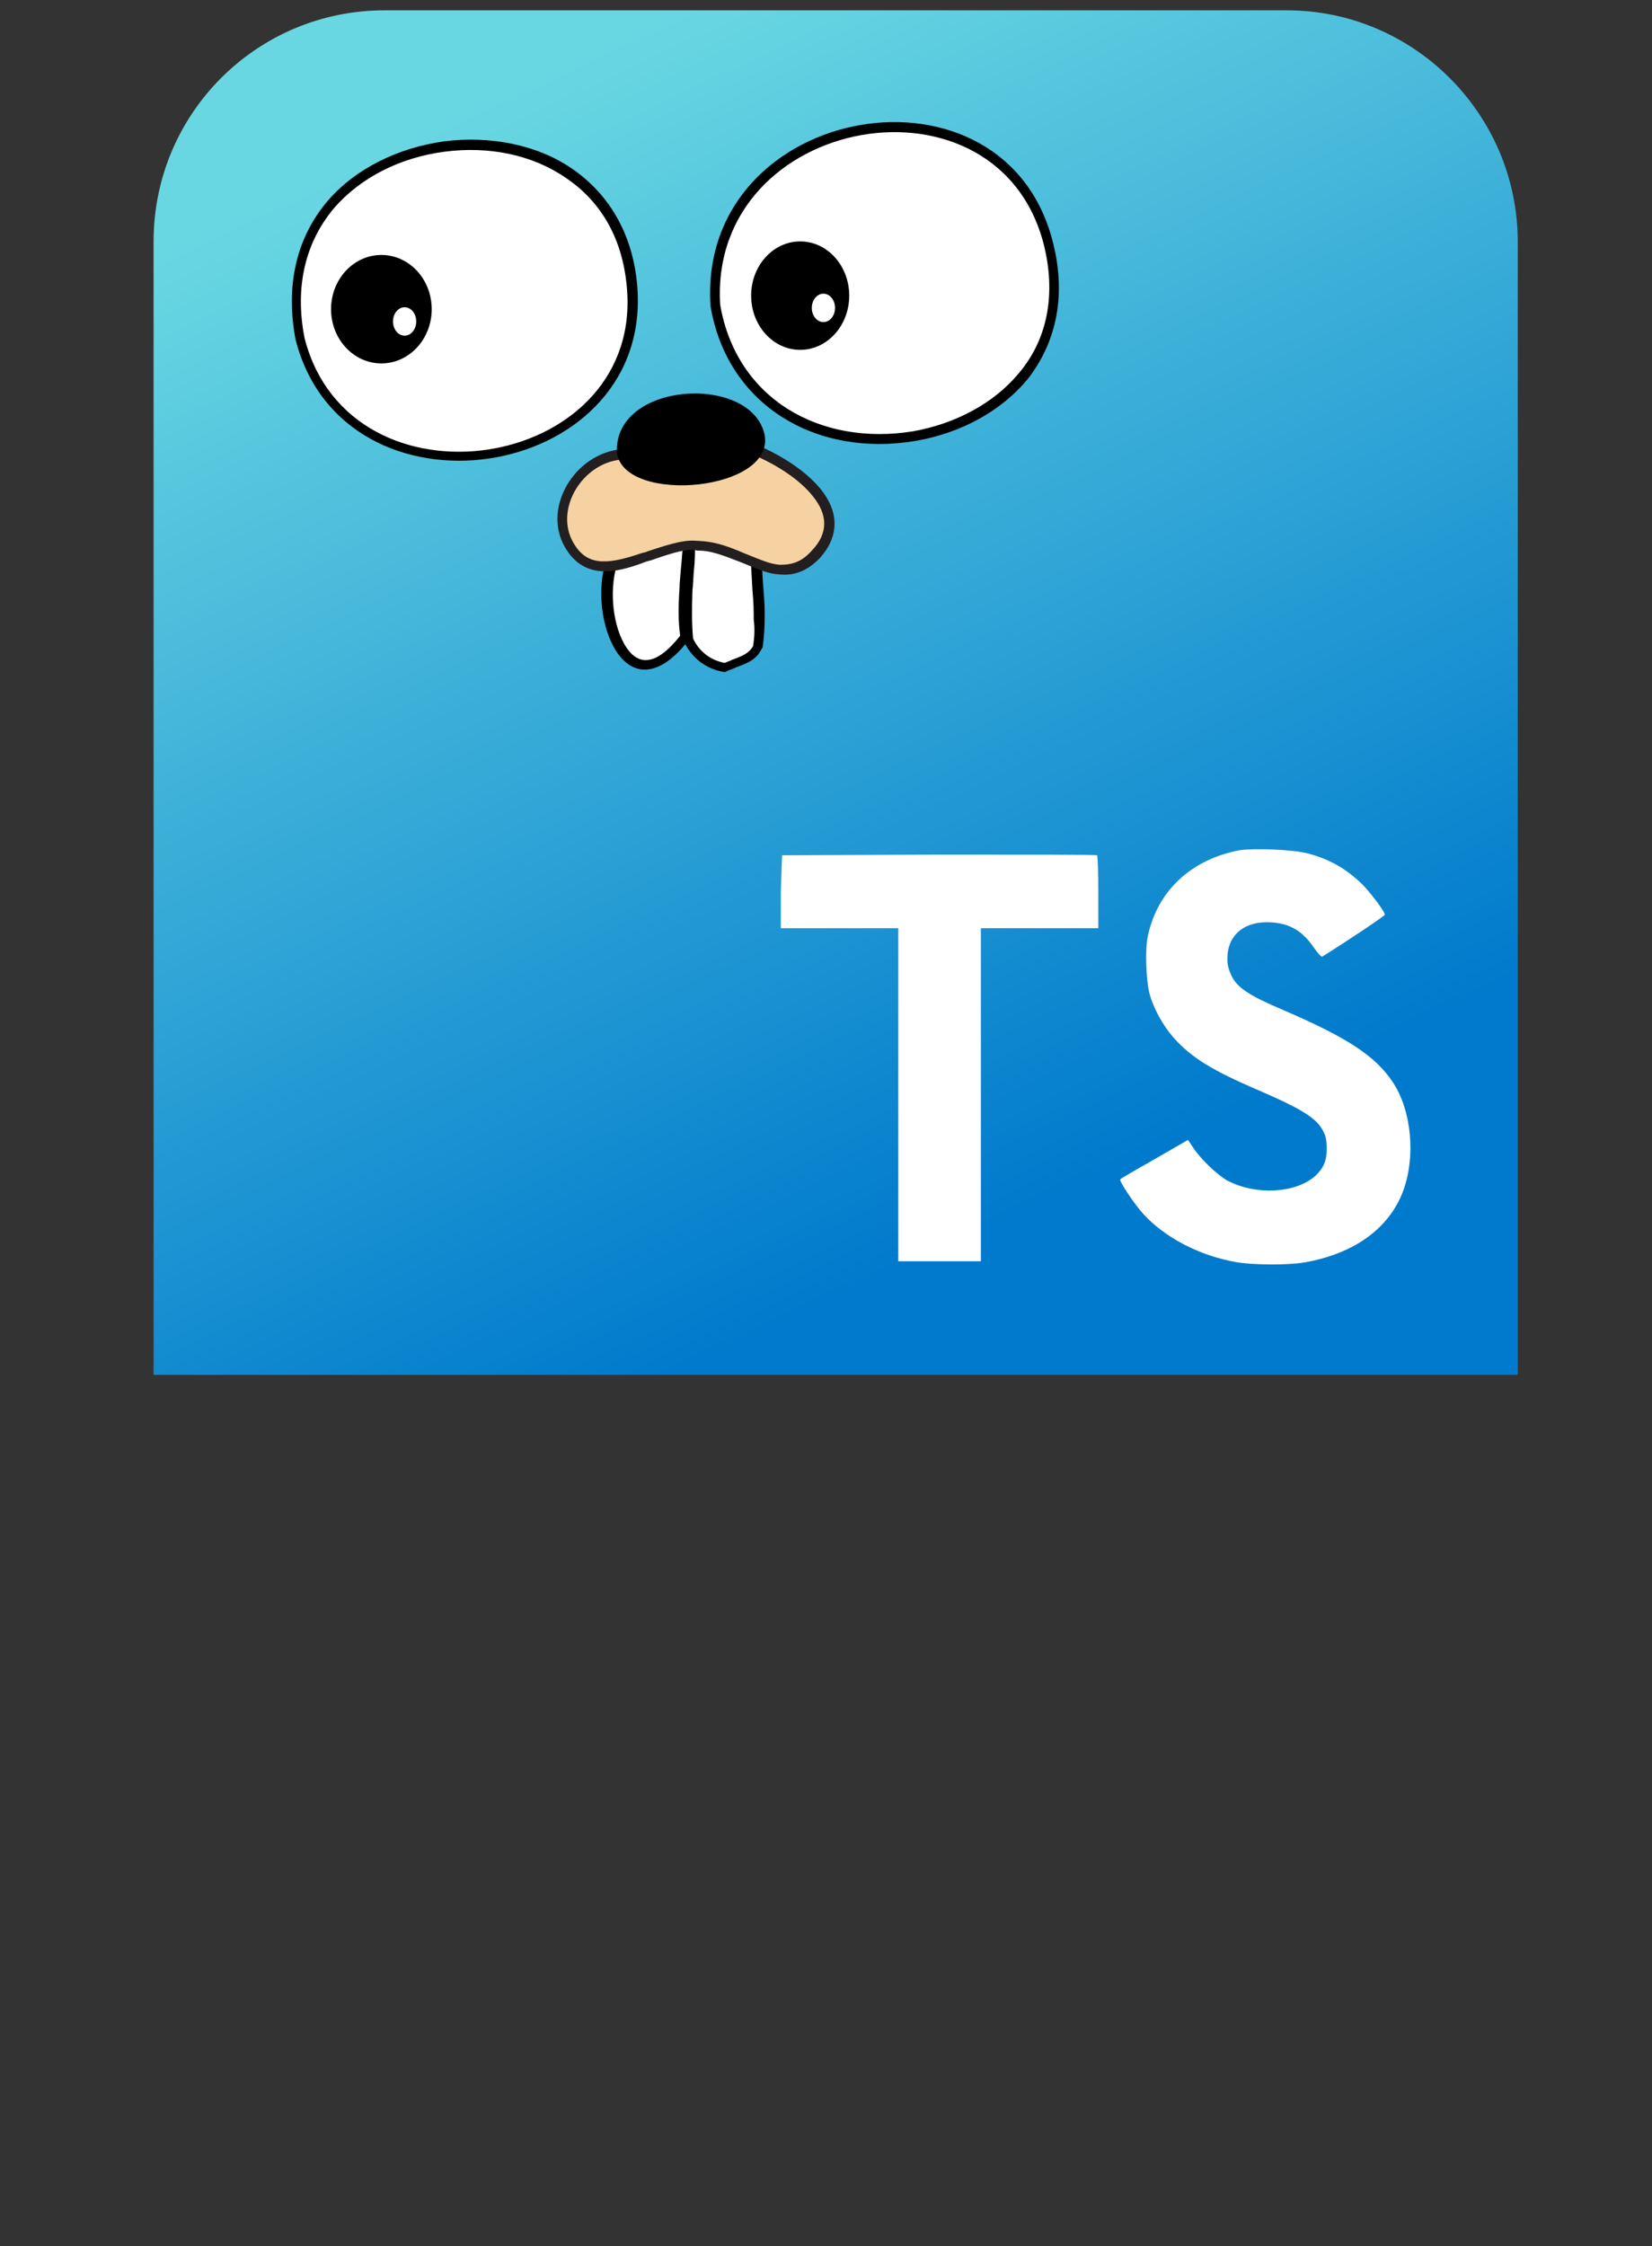 <?xml version="1.0" encoding="utf-8"?>
<!-- Generator: Adobe Illustrator 22.1.0, SVG Export Plug-In . SVG Version: 6.00 Build 0)  -->
<svg version="1.1" id="Calque_1" xmlns="http://www.w3.org/2000/svg" xmlns:xlink="http://www.w3.org/1999/xlink" x="0px" y="0px"
	 viewBox="0 0 256 348" style="enable-background:new 0 0 256 348;" xml:space="preserve">
<rect x="0" y="0" width="256" height="348" fill="#333333" stroke="none"/>
<style type="text/css">
	.st0{fill:url(#SVGID_1_);}
	.st1{fill:#FFFFFF;}
	.st2{fill:#F6D2A2;}
	.st3{fill:#231F20;}
</style>
<linearGradient id="SVGID_1_" gradientUnits="userSpaceOnUse" x1="160.089" y1="186.364" x2="79.202" y2="14.374">
	<stop  offset="0" style="stop-color:#007ACC"/>
	<stop  offset="1" style="stop-color:#69D7E2"/>
</linearGradient>
<path class="st0" d="M199.4,1.6H59.6c-19.8,0-35.8,16-35.8,35.8v9.3v80.8v2.4v83.1h105.7h105.7v-83.1v-2.4V46.8v-9.3
	C235.2,17.7,219.1,1.6,199.4,1.6z"/>
<path class="st1" d="M121,138.1l0,5.7h9.1h9.1v25.8v25.8h6.4h6.4v-25.8v-25.8h9.1h9.1v-5.6c0-3.1-0.1-5.7-0.2-5.7
	c-0.1-0.1-11.1-0.1-24.5-0.1l-24.3,0.1L121,138.1z"/>
<path class="st1" d="M202.6,132.2c3.5,0.9,6.2,2.5,8.7,5c1.3,1.4,3.2,3.9,3.3,4.5c0,0.2-6,4.2-9.7,6.5c-0.1,0.1-0.7-0.5-1.3-1.4
	c-1.8-2.6-3.7-3.7-6.5-3.9c-4.2-0.3-6.9,1.9-6.9,5.6c0,1.1,0.2,1.7,0.6,2.6c0.9,1.9,2.7,3.1,8.1,5.4c10,4.3,14.2,7.1,16.9,11.1
	c3,4.5,3.6,11.7,1.6,17c-2.2,5.8-7.7,9.7-15.4,11c-2.4,0.4-8,0.4-10.6-0.1c-5.6-1-10.9-3.8-14.2-7.4c-1.3-1.4-3.8-5.1-3.6-5.4
	c0.1-0.1,0.6-0.4,1.3-0.8c0.6-0.4,3-1.7,5.2-3l4-2.3l0.8,1.2c1.2,1.8,3.7,4.2,5.3,5.1c4.4,2.3,10.5,2,13.6-0.7
	c1.3-1.2,1.8-2.4,1.8-4.2c0-1.6-0.2-2.3-1-3.5c-1.1-1.5-3.3-2.9-9.6-5.6c-7.2-3.1-10.3-5-13.1-8.1c-1.6-1.8-3.2-4.6-3.8-7
	c-0.5-2-0.7-6.9-0.2-8.9c1.5-6.9,6.7-11.8,14.3-13.2C194.5,131.4,200.2,131.6,202.6,132.2z"/>
<g>
	<path class="st1" d="M117.3,87.5c0.1,4.1,0.9,8.6,0.2,12.9c-1.1,2.1-3.2,2.3-5,3.1c-2.6-0.4-4.7-2.1-5.8-4.5
		c-0.6-4.9,0.2-9.5,0.4-14.4c0-0.2,3,0.1,5.8,0.9C115.2,86.2,117.3,87.4,117.3,87.5L117.3,87.5z"/>
	<path class="st1" d="M94.7,87.8c-2.2,8.5,3,22.3,11.5,11c-0.6-4.8,0.1-9.4,0.3-14.2C106.6,84.2,94.8,87.2,94.7,87.8L94.7,87.8z"/>
	<path d="M118.3,91.2c-0.2-2.4-0.2-3.4-0.2-4.6v-0.6l-0.6-0.2l-10.1-3.1v-0.6l-1,0.2h-0.1v0.1l-11.4,2.9l-0.4,0.1l-0.2,0.4
		c-1.8,4.2-1.4,10.6,0.9,14.6c2.6,4.5,6.7,4.6,11-0.6c1.2,2.3,3.4,3.9,6,4.3h0.2l0.2-0.1c0.3-0.2,0.6-0.2,1.2-0.5
		c0.1,0,0.1,0,0.2-0.1c2.3-0.8,3.3-1.4,4.1-3l0.1-0.1v-0.2c0.2-1.4,0.3-3,0.3-4.6C118.5,94.6,118.5,93.5,118.3,91.2L118.3,91.2z
		 M105.5,88.3c-0.1,1.4-0.2,2-0.2,2.8c-0.2,3-0.2,5.2,0.1,7.4c-3.8,4.8-6.7,4.8-8.7,1.2c-1.9-3.4-2.3-9-0.9-12.8l10.1-2.6
		C105.7,85.4,105.7,86.4,105.5,88.3L105.5,88.3z M116.7,100.1c-0.6,1-1.3,1.4-3.2,2.1c-0.1,0-0.1,0-0.2,0.1c-0.5,0.2-0.8,0.3-1,0.4
		c-2.2-0.4-4-1.8-4.9-3.8c-0.2-2.2-0.2-4.4-0.1-7.4c0.1-0.8,0.1-1.4,0.2-2.8c0.2-1.8,0.2-3,0.2-4l8.7,2.6c0,1,0.1,2,0.2,4.1
		c0.2,2.2,0.2,3.3,0.2,4.6C117,97.5,116.9,98.8,116.7,100.1L116.7,100.1z"/>
	<path class="st1" d="M46.5,52.6c7.4,28.7,53.2,21.3,51.5-7.4C95.9,10.7,39.4,17.3,46.5,52.6"/>
	<path d="M98.8,45c-0.5-8.3-4.2-14.8-10.2-18.9c-5.4-3.7-12.7-5.1-19.8-4.2c-7.1,1-13.7,4.2-18,9.2c-4.8,5.6-6.6,13-5,21.5l0.7-0.2
		l-0.7,0.2C53.3,82,100.5,74.9,98.8,45L98.8,45z M47.2,52.4c-1.6-8.1,0.2-15,4.6-20.2c4.1-4.7,10.2-7.8,17.1-8.7s13.6,0.5,18.7,4
		c5.7,3.8,9.1,9.8,9.6,17.8C98.9,73.2,54.3,80,47.2,52.4L47.2,52.4z"/>
	<ellipse cx="59.1" cy="47.9" rx="7.8" ry="8.4"/>
	<ellipse class="st1" cx="62.7" cy="49.8" rx="1.8" ry="2.2"/>
	<path class="st1" d="M110.8,47.2c5.7,32.9,59.5,24.2,51.7-9C155.6,8.5,108.9,16.7,110.8,47.2"/>
	<path d="M163.3,38.1c-7.1-30.7-55.2-22.3-53.2,9.2v0.1c2.6,15.5,16.5,23.5,31.8,20.9c7-1.2,13.2-4.6,17.3-9.5
		C163.6,53.2,165.2,46.1,163.3,38.1L163.3,38.1z M157.9,57.8c-3.8,4.6-9.7,7.8-16.3,9c-14.5,2.4-27.5-5-30-19.6
		c-1.8-29.6,43.6-37.6,50.3-8.7C163.6,46,162.2,52.7,157.9,57.8L157.9,57.8z"/>
	<ellipse cx="124" cy="45.8" rx="7.6" ry="8.4"/>
	<ellipse class="st1" cx="127.6" cy="47.7" rx="1.8" ry="2.2"/>
	<path class="st2" d="M96.3,70.5c-6.3,0.6-11.5,8-8.2,13.9c4.3,7.8,14-0.7,20,0.1c7,0.2,12.7,7.4,18.2,1.3
		c6.2-6.7-2.6-13.3-9.6-16.2L96.3,70.5L96.3,70.5z"/>
	<path class="st3" d="M127.2,75.8c-2.2-2.7-5.9-5.2-10-6.9l-0.2-0.1h-0.2l-20.5,0.8c-7.1,0.6-12.3,8.9-8.8,15.1
		c1.4,2.4,3.2,3.6,5.7,3.8c1.8,0.1,3.8-0.3,6.7-1.4c0.2-0.1,0.6-0.2,1-0.3c4-1.4,5.6-1.8,7.2-1.5h0.1c1.9,0,3.5,0.6,6.6,1.8
		c3.4,1.4,4.4,1.8,6.1,1.9c2.3,0.2,4.3-0.6,6.2-2.6C130.1,83,130,79.3,127.2,75.8L127.2,75.8z M125.8,85.3c-1.5,1.7-3,2.2-4.9,2.2
		c-1.4-0.1-2.4-0.5-5.6-1.8c-3.2-1.4-5-1.8-7-1.9c-2-0.2-3.7,0.2-7.9,1.6c-0.4,0.2-0.7,0.2-1,0.3c-5.8,2-8.6,1.8-10.6-1.7
		c-2.9-5.2,1.5-12.3,7.5-12.8l20.3-0.8c3.8,1.6,7.3,3.9,9.3,6.4C128.3,79.7,128.4,82.6,125.8,85.3L125.8,85.3z"/>
	<path d="M118.4,67c-2.5-9.1-23.3-7.8-22.8,3.1C96.6,78.3,120.8,76.1,118.4,67L118.4,67z"/>
</g>
</svg>
